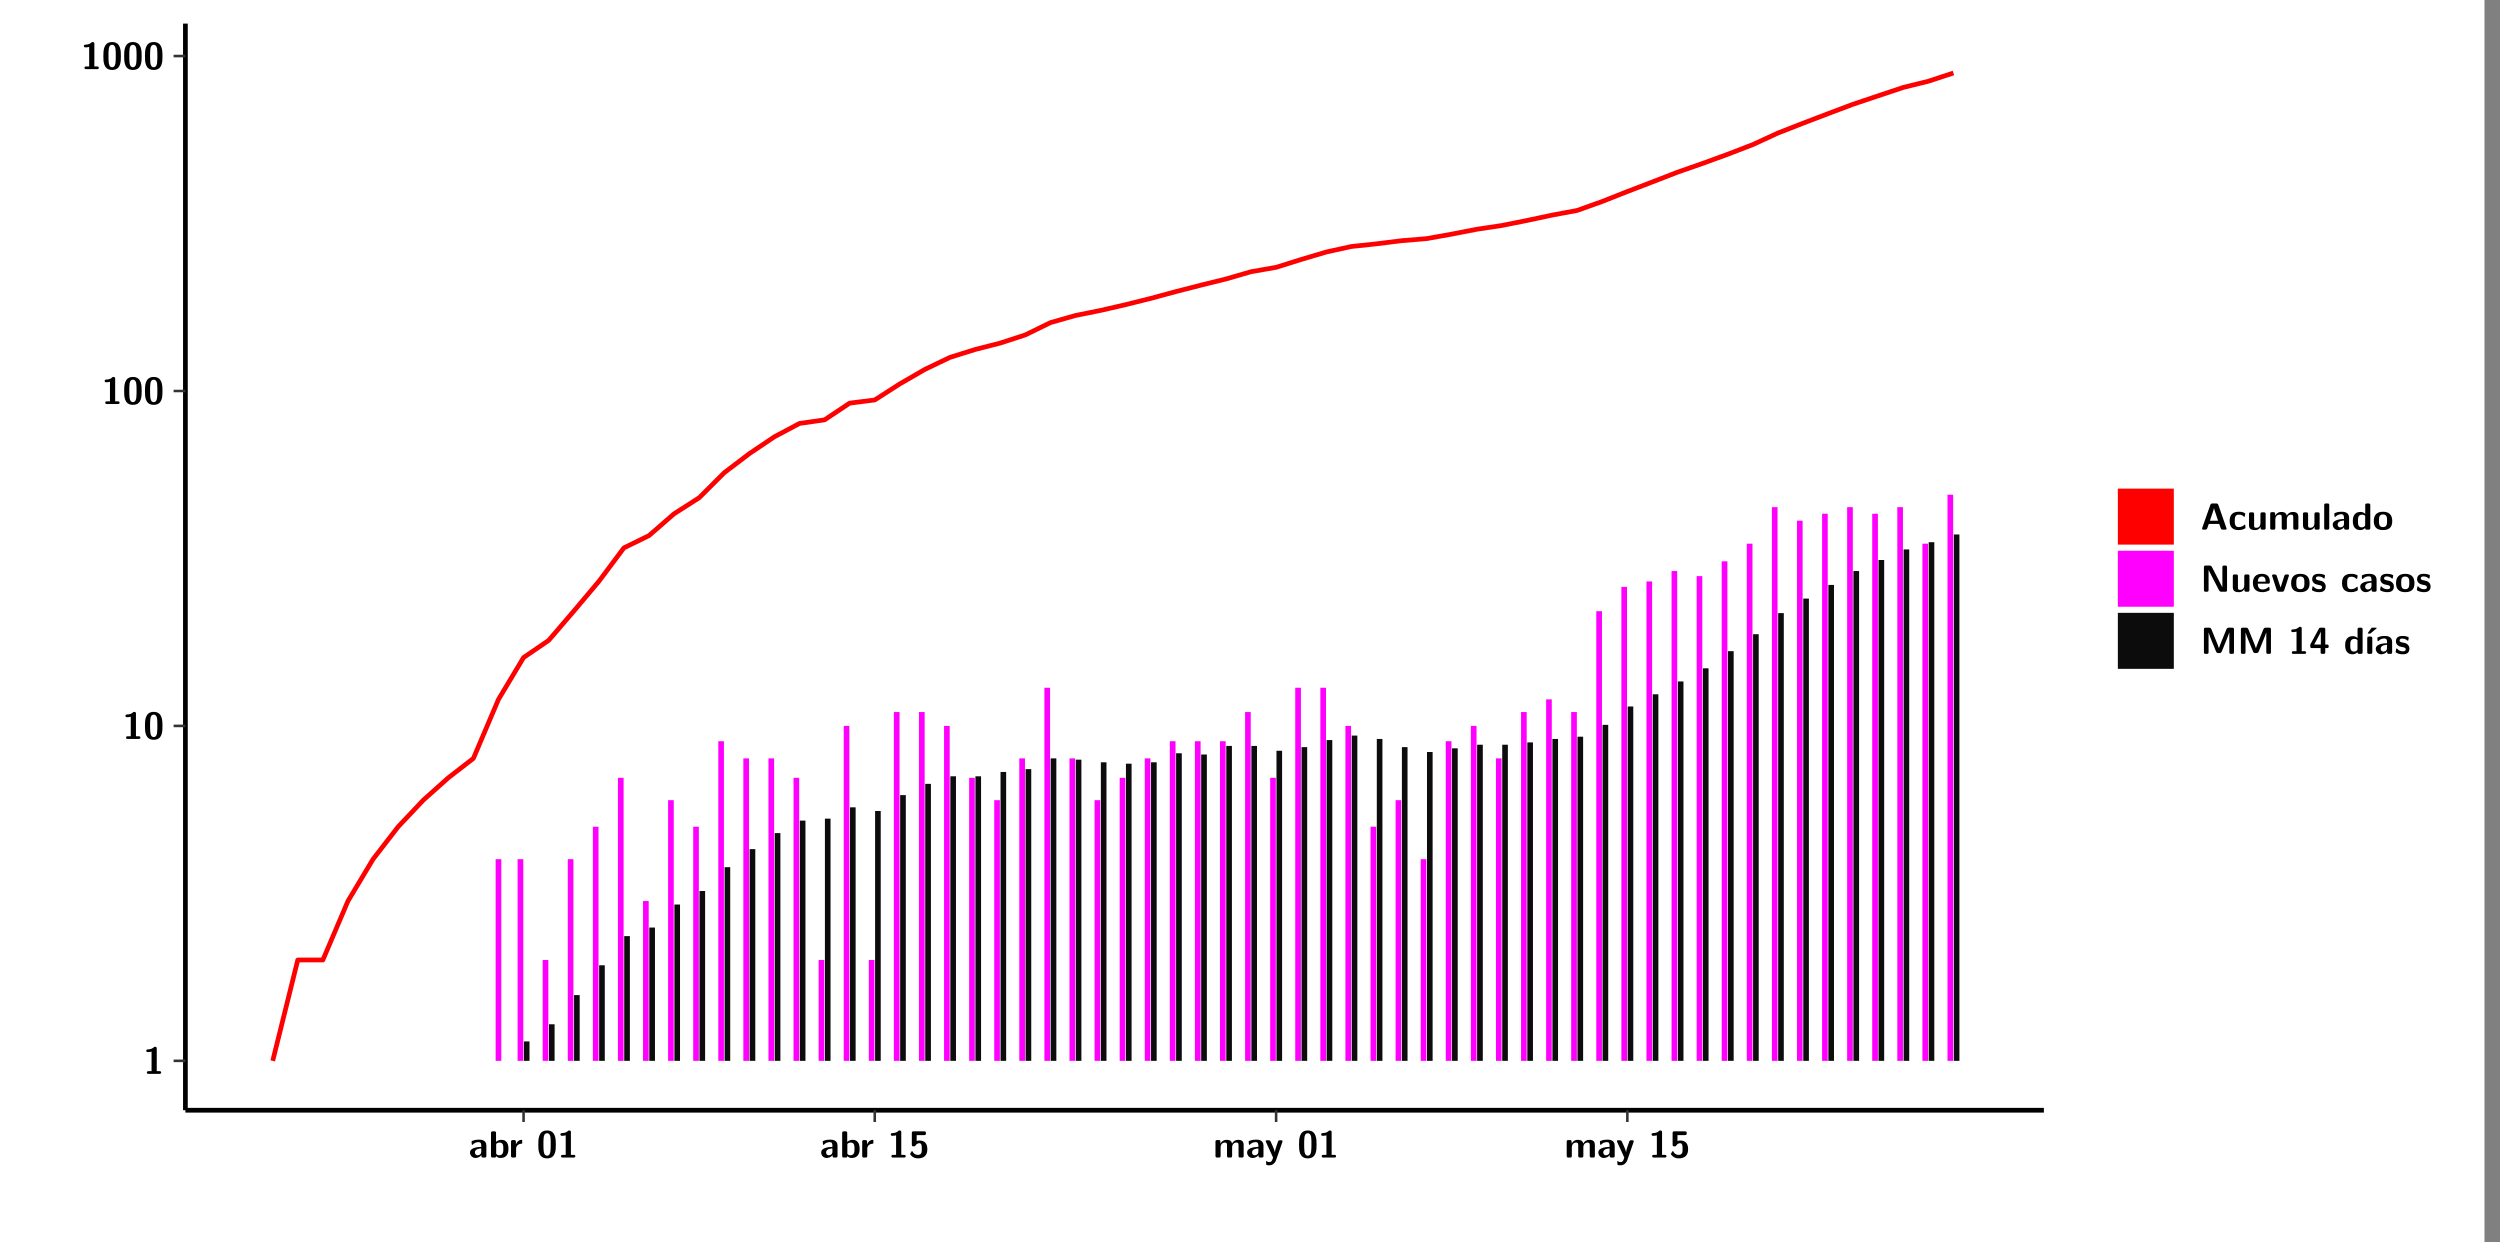 <?xml version="1.0" encoding="UTF-8"?>
<svg xmlns="http://www.w3.org/2000/svg" xmlns:xlink="http://www.w3.org/1999/xlink" width="579.653pt" height="288pt" viewBox="0 0 579.653 288" version="1.1">
<rect x="0" y="0" width="579.653" height="288" fill="#808080" stroke="none"/>
<defs>
<g>
<symbol overflow="visible" id="glyph0-0">
<path style="stroke:none;" d=""/>
</symbol>
<symbol overflow="visible" id="glyph0-1">
<path style="stroke:none;" d="M 3.109 -5.859 C 3.109 -6.016 3.109 -6.281 2.719 -6.281 C 2.547 -6.281 2.516 -6.266 2.406 -6.156 C 2.25 -6.016 1.922 -5.688 1.047 -5.672 C 0.891 -5.672 0.672 -5.609 0.672 -5.359 C 0.672 -5.047 0.969 -5.047 1.094 -5.047 C 1.344 -5.047 1.656 -5.078 1.906 -5.156 L 1.906 -0.625 L 1.234 -0.625 C 1.109 -0.625 0.812 -0.625 0.812 -0.312 C 0.812 0 1.109 0 1.234 0 L 3.719 0 C 3.828 0 4.141 0 4.141 -0.312 C 4.141 -0.625 3.828 -0.625 3.719 -0.625 L 3.109 -0.625 Z M 3.109 -5.859 "/>
</symbol>
<symbol overflow="visible" id="glyph0-2">
<path style="stroke:none;" d="M 4.438 -3 C 4.438 -4.203 4.438 -6.281 2.406 -6.281 C 0.375 -6.281 0.375 -4.219 0.375 -3 C 0.375 -1.812 0.375 0.188 2.406 0.188 C 4.438 0.188 4.438 -1.781 4.438 -3 Z M 2.406 -0.438 C 1.75 -0.438 1.656 -1.25 1.625 -1.484 C 1.562 -1.953 1.562 -2.766 1.562 -3.125 C 1.562 -3.641 1.562 -4.203 1.625 -4.641 C 1.641 -4.875 1.734 -5.641 2.406 -5.641 C 3.047 -5.641 3.156 -4.906 3.188 -4.734 C 3.25 -4.281 3.25 -3.594 3.25 -3.125 C 3.25 -2.625 3.25 -1.953 3.188 -1.469 C 3.156 -1.234 3.062 -0.438 2.406 -0.438 Z M 2.406 -0.438 "/>
</symbol>
<symbol overflow="visible" id="glyph0-3">
<path style="stroke:none;" d="M 4.062 -2.766 C 4.062 -4.156 2.734 -4.156 2.297 -4.156 C 1.891 -4.156 1.453 -4.125 0.859 -3.891 C 0.672 -3.797 0.625 -3.781 0.625 -3.688 C 0.625 -3.625 0.688 -3.109 0.688 -3.047 C 0.703 -2.984 0.75 -2.938 0.812 -2.938 C 0.844 -2.938 0.875 -2.969 0.906 -3 C 1.281 -3.391 1.719 -3.578 2.266 -3.578 C 2.734 -3.578 2.875 -3.297 2.875 -2.781 L 2.875 -2.469 C 2.562 -2.469 0.266 -2.453 0.266 -1.172 C 0.266 -0.547 0.766 0.094 1.531 0.094 C 1.828 0.094 2.484 0.016 2.906 -0.594 L 2.906 -0.422 C 2.906 -0.141 2.969 0 3.328 0 L 3.641 0 C 3.984 0 4.062 -0.109 4.062 -0.422 Z M 2.875 -1.344 C 2.875 -0.531 2.047 -0.531 2.016 -0.531 C 1.641 -0.531 1.406 -0.844 1.406 -1.188 C 1.406 -2.047 2.625 -2.109 2.875 -2.109 Z M 2.875 -1.344 "/>
</symbol>
<symbol overflow="visible" id="glyph0-4">
<path style="stroke:none;" d="M 1.703 -5.656 C 1.703 -5.938 1.641 -6.078 1.281 -6.078 L 0.953 -6.078 C 0.641 -6.078 0.531 -5.984 0.531 -5.656 L 0.531 -0.422 C 0.531 -0.109 0.625 0 0.953 0 L 1.312 0 C 1.453 0 1.719 0 1.734 -0.344 C 2.125 0.094 2.578 0.094 2.719 0.094 C 4.578 0.094 4.578 -1.594 4.578 -2.031 C 4.578 -2.453 4.578 -4.109 2.938 -4.109 C 2.219 -4.109 1.781 -3.703 1.703 -3.625 Z M 1.734 -3.172 C 1.844 -3.281 2.109 -3.484 2.5 -3.484 C 3.391 -3.484 3.391 -2.672 3.391 -2.016 C 3.391 -1.375 3.391 -0.531 2.406 -0.531 C 2.047 -0.531 1.828 -0.75 1.734 -0.875 Z M 1.734 -3.172 "/>
</symbol>
<symbol overflow="visible" id="glyph0-5">
<path style="stroke:none;" d="M 1.703 -2.016 C 1.703 -2.844 2.391 -3.188 2.938 -3.219 C 3.109 -3.234 3.125 -3.234 3.125 -3.469 L 3.125 -3.875 C 3.125 -4.047 3.125 -4.109 2.969 -4.109 C 2.719 -4.109 2.078 -4.031 1.672 -3.078 L 1.656 -3.078 L 1.656 -3.641 C 1.656 -3.922 1.594 -4.062 1.234 -4.062 L 0.953 -4.062 C 0.641 -4.062 0.531 -3.969 0.531 -3.641 L 0.531 -0.422 C 0.531 -0.109 0.625 0 0.953 0 L 1.281 0 C 1.609 0 1.703 -0.109 1.703 -0.422 Z M 1.703 -2.016 "/>
</symbol>
<symbol overflow="visible" id="glyph0-6">
<path style="stroke:none;" d="M 1.859 -5.203 L 3.578 -5.203 C 4 -5.203 4 -5.406 4 -5.641 C 4 -5.875 4 -6.078 3.578 -6.078 L 1.141 -6.078 C 0.875 -6.078 0.734 -6.031 0.734 -5.688 L 0.734 -3 C 0.734 -2.609 0.922 -2.594 1.172 -2.594 C 1.391 -2.594 1.469 -2.594 1.594 -2.812 C 1.812 -3.141 2.109 -3.328 2.469 -3.328 C 3.047 -3.328 3.047 -2.656 3.047 -1.969 C 3.047 -1.297 3.047 -0.625 2.125 -0.625 C 1.844 -0.625 1.25 -0.703 0.906 -1.406 C 0.875 -1.453 0.844 -1.5 0.781 -1.5 C 0.719 -1.5 0.703 -1.469 0.656 -1.391 C 0.531 -1.188 0.328 -0.891 0.328 -0.828 C 0.328 -0.75 0.891 0.188 2.141 0.188 C 3.562 0.188 4.328 -0.516 4.328 -1.938 C 4.328 -3.094 3.844 -3.953 2.5 -3.953 C 2.281 -3.953 2.078 -3.922 1.859 -3.844 Z M 1.859 -5.203 "/>
</symbol>
<symbol overflow="visible" id="glyph0-7">
<path style="stroke:none;" d="M 7.062 -2.844 C 7.062 -3.75 6.672 -4.109 5.781 -4.109 C 5.156 -4.109 4.688 -3.828 4.359 -3.25 C 4.219 -4.078 3.484 -4.109 3.109 -4.109 C 2.938 -4.109 2.578 -4.109 2.188 -3.828 C 1.906 -3.625 1.734 -3.344 1.672 -3.203 L 1.672 -3.641 C 1.672 -3.922 1.609 -4.062 1.25 -4.062 L 0.953 -4.062 C 0.625 -4.062 0.531 -3.969 0.531 -3.641 L 0.531 -0.422 C 0.531 -0.109 0.625 0 0.953 0 L 1.297 0 C 1.625 0 1.719 -0.109 1.719 -0.422 L 1.719 -2.359 C 1.719 -3.141 2.25 -3.484 2.688 -3.484 C 3.109 -3.484 3.203 -3.297 3.203 -2.828 L 3.203 -0.422 C 3.203 -0.109 3.297 0 3.625 0 L 3.969 0 C 4.297 0 4.391 -0.109 4.391 -0.422 L 4.391 -2.359 C 4.391 -3.141 4.922 -3.484 5.359 -3.484 C 5.781 -3.484 5.875 -3.297 5.875 -2.828 L 5.875 -0.422 C 5.875 -0.109 5.969 0 6.297 0 L 6.641 0 C 6.984 0 7.062 -0.109 7.062 -0.422 Z M 7.062 -2.844 "/>
</symbol>
<symbol overflow="visible" id="glyph0-8">
<path style="stroke:none;" d="M 4.109 -3.609 C 4.141 -3.719 4.141 -3.734 4.141 -3.781 C 4.141 -4.016 3.906 -4.016 3.797 -4.016 L 3.609 -4.016 C 3.469 -4.016 3.266 -4.016 3.141 -3.812 C 3.109 -3.766 2.406 -1.828 2.359 -1.25 L 2.344 -1.25 C 2.312 -1.672 1.953 -2.484 1.562 -3.328 C 1.328 -3.891 1.266 -4.016 0.828 -4.016 L 0.594 -4.016 C 0.469 -4.016 0.25 -4.016 0.25 -3.781 C 0.25 -3.75 0.281 -3.688 0.297 -3.641 L 1.953 0 C 1.891 0.188 1.859 0.281 1.828 0.375 C 1.734 0.656 1.578 1.047 1.109 1.047 C 0.812 1.047 0.609 0.922 0.516 0.875 C 0.469 0.844 0.453 0.828 0.422 0.828 C 0.391 0.828 0.312 0.859 0.312 0.969 C 0.312 1.031 0.375 1.641 0.391 1.672 C 0.469 1.781 0.953 1.797 1.094 1.797 C 2.172 1.797 2.609 0.766 2.672 0.547 Z M 4.109 -3.609 "/>
</symbol>
<symbol overflow="visible" id="glyph0-9">
<path style="stroke:none;" d="M 4.156 -5.703 C 4.031 -6.078 3.766 -6.078 3.594 -6.078 L 2.828 -6.078 C 2.641 -6.078 2.391 -6.078 2.266 -5.703 L 0.406 -0.406 C 0.375 -0.297 0.375 -0.281 0.375 -0.234 C 0.375 0 0.594 0 0.703 0 L 1.031 0 C 1.188 0 1.453 0 1.578 -0.344 L 1.922 -1.328 L 4.344 -1.328 L 4.641 -0.484 C 4.75 -0.172 4.812 0 5.234 0 L 5.703 0 C 5.828 0 6.047 0 6.047 -0.234 C 6.047 -0.281 6.047 -0.297 6 -0.406 Z M 2.812 -3.938 C 2.938 -4.328 3.062 -4.656 3.125 -4.969 L 3.141 -4.969 C 3.188 -4.766 3.188 -4.75 3.25 -4.547 L 4.078 -2.078 L 2.188 -2.078 Z M 2.812 -3.938 "/>
</symbol>
<symbol overflow="visible" id="glyph0-10">
<path style="stroke:none;" d="M 4 -0.438 C 4 -0.531 3.969 -0.938 3.953 -1.047 C 3.953 -1.078 3.938 -1.172 3.844 -1.172 C 3.812 -1.172 3.797 -1.172 3.703 -1.078 C 3.562 -0.953 3.141 -0.594 2.422 -0.594 C 1.516 -0.594 1.516 -1.469 1.516 -2.031 C 1.516 -2.75 1.562 -3.484 2.453 -3.484 C 3.031 -3.484 3.266 -3.344 3.578 -3.078 C 3.688 -2.984 3.703 -2.984 3.734 -2.984 C 3.828 -2.984 3.844 -3.062 3.844 -3.094 C 3.859 -3.172 3.953 -3.656 3.953 -3.703 C 3.953 -3.781 3.891 -3.812 3.75 -3.891 C 3.328 -4.078 3.062 -4.156 2.453 -4.156 C 1.141 -4.156 0.328 -3.547 0.328 -2.016 C 0.328 -0.562 1.078 0.094 2.406 0.094 C 2.641 0.094 3.172 0.094 3.75 -0.203 C 4 -0.344 4 -0.344 4 -0.438 Z M 4 -0.438 "/>
</symbol>
<symbol overflow="visible" id="glyph0-11">
<path style="stroke:none;" d="M 4.391 -3.594 C 4.391 -3.875 4.328 -4.016 3.969 -4.016 L 3.609 -4.016 C 3.281 -4.016 3.188 -3.906 3.188 -3.594 L 3.188 -1.516 C 3.188 -0.938 2.891 -0.438 2.266 -0.438 C 1.766 -0.438 1.719 -0.562 1.719 -1.031 L 1.719 -3.594 C 1.719 -3.875 1.656 -4.016 1.297 -4.016 L 0.953 -4.016 C 0.625 -4.016 0.531 -3.922 0.531 -3.594 L 0.531 -1.109 C 0.531 -0.172 1.031 0.094 1.953 0.094 C 2.188 0.094 2.812 0.094 3.219 -0.656 L 3.219 -0.422 C 3.219 -0.141 3.281 0 3.641 0 L 3.969 0 C 4.297 0 4.391 -0.109 4.391 -0.422 Z M 4.391 -3.594 "/>
</symbol>
<symbol overflow="visible" id="glyph0-12">
<path style="stroke:none;" d="M 1.703 -5.656 C 1.703 -5.938 1.641 -6.078 1.281 -6.078 L 0.953 -6.078 C 0.641 -6.078 0.531 -5.984 0.531 -5.656 L 0.531 -0.422 C 0.531 -0.109 0.625 0 0.953 0 L 1.281 0 C 1.609 0 1.703 -0.109 1.703 -0.422 Z M 1.703 -5.656 "/>
</symbol>
<symbol overflow="visible" id="glyph0-13">
<path style="stroke:none;" d="M 4.375 -5.656 C 4.375 -5.938 4.312 -6.078 3.953 -6.078 L 3.625 -6.078 C 3.297 -6.078 3.203 -5.969 3.203 -5.656 L 3.203 -3.672 C 2.812 -4.047 2.375 -4.109 2.109 -4.109 C 0.328 -4.109 0.328 -2.422 0.328 -2 C 0.328 -1.594 0.328 0.094 2.062 0.094 C 2.422 0.094 2.812 -0.016 3.188 -0.406 C 3.188 -0.094 3.297 0 3.609 0 L 3.953 0 C 4.281 0 4.375 -0.109 4.375 -0.422 Z M 3.188 -1.094 C 3.188 -0.953 3.188 -0.875 2.922 -0.688 C 2.703 -0.547 2.5 -0.531 2.406 -0.531 C 1.516 -0.531 1.516 -1.344 1.516 -2 C 1.516 -2.656 1.516 -3.484 2.5 -3.484 C 2.75 -3.484 2.984 -3.391 3.188 -3.203 Z M 3.188 -1.094 "/>
</symbol>
<symbol overflow="visible" id="glyph0-14">
<path style="stroke:none;" d="M 4.547 -1.969 C 4.547 -3.406 3.844 -4.156 2.406 -4.156 C 0.953 -4.156 0.266 -3.391 0.266 -1.969 C 0.266 -0.547 1.031 0.094 2.406 0.094 C 3.781 0.094 4.547 -0.531 4.547 -1.969 Z M 2.406 -0.594 C 1.469 -0.594 1.469 -1.375 1.469 -2.078 C 1.469 -2.75 1.469 -3.531 2.406 -3.531 C 3.344 -3.531 3.344 -2.766 3.344 -2.078 C 3.344 -1.391 3.344 -0.594 2.406 -0.594 Z M 2.406 -0.594 "/>
</symbol>
<symbol overflow="visible" id="glyph0-15">
<path style="stroke:none;" d="M 2.656 -5.734 C 2.469 -6.078 2.203 -6.078 2.031 -6.078 L 1.219 -6.078 C 0.906 -6.078 0.797 -5.984 0.797 -5.656 L 0.797 -0.422 C 0.797 -0.109 0.891 0 1.219 0 L 1.453 0 C 1.781 0 1.875 -0.109 1.875 -0.422 L 1.875 -5.016 L 1.891 -5.016 L 4.297 -0.344 C 4.484 0 4.75 0 4.922 0 L 5.734 0 C 6.062 0 6.156 -0.109 6.156 -0.422 L 6.156 -5.656 C 6.156 -5.938 6.094 -6.078 5.734 -6.078 L 5.5 -6.078 C 5.156 -6.078 5.078 -5.969 5.078 -5.656 L 5.078 -1.062 L 5.062 -1.062 Z M 2.656 -5.734 "/>
</symbol>
<symbol overflow="visible" id="glyph0-16">
<path style="stroke:none;" d="M 3.781 -1.875 C 3.984 -1.875 4.203 -1.891 4.203 -2.281 C 4.203 -3.406 3.672 -4.156 2.359 -4.156 C 0.969 -4.156 0.266 -3.375 0.266 -2.047 C 0.266 -0.609 1.109 0.094 2.484 0.094 C 2.812 0.094 3.312 0.047 3.891 -0.234 C 4.078 -0.328 4.141 -0.359 4.141 -0.469 C 4.141 -0.531 4.125 -0.781 4.109 -0.844 C 4.078 -1.125 4.062 -1.125 3.984 -1.125 C 3.953 -1.125 3.938 -1.125 3.844 -1.047 C 3.328 -0.594 2.797 -0.531 2.516 -0.531 C 1.531 -0.531 1.422 -1.312 1.391 -1.875 Z M 1.406 -2.344 C 1.422 -2.875 1.609 -3.531 2.359 -3.531 C 3.062 -3.531 3.203 -3.031 3.219 -2.344 Z M 1.406 -2.344 "/>
</symbol>
<symbol overflow="visible" id="glyph0-17">
<path style="stroke:none;" d="M 4.109 -3.609 C 4.141 -3.719 4.141 -3.75 4.141 -3.766 C 4.141 -4.016 3.922 -4.016 3.797 -4.016 L 3.609 -4.016 C 3.25 -4.016 3.141 -3.891 3.062 -3.641 L 2.203 -0.984 L 1.328 -3.641 C 1.266 -3.828 1.203 -4.016 0.781 -4.016 L 0.578 -4.016 C 0.453 -4.016 0.234 -4.016 0.234 -3.766 C 0.234 -3.75 0.234 -3.719 0.266 -3.609 L 1.312 -0.375 C 1.438 0 1.703 0 1.859 0 L 2.5 0 C 2.672 0 2.938 0 3.062 -0.375 Z M 4.109 -3.609 "/>
</symbol>
<symbol overflow="visible" id="glyph0-18">
<path style="stroke:none;" d="M 3.469 -1.234 C 3.469 -1.734 3.203 -2.031 3.047 -2.172 C 2.703 -2.484 2.391 -2.547 2.031 -2.609 C 1.547 -2.703 1.188 -2.766 1.188 -3.109 C 1.188 -3.469 1.484 -3.547 1.828 -3.547 C 2.406 -3.547 2.719 -3.328 2.953 -3.125 C 3.047 -3.047 3.062 -3.047 3.094 -3.047 C 3.188 -3.047 3.203 -3.125 3.203 -3.156 C 3.219 -3.219 3.312 -3.719 3.312 -3.766 C 3.312 -3.906 2.844 -4.031 2.75 -4.062 C 2.406 -4.156 2.125 -4.156 1.891 -4.156 C 1.5 -4.156 0.328 -4.156 0.328 -2.906 C 0.328 -2.484 0.516 -2.219 0.75 -2 C 1.062 -1.734 1.406 -1.672 1.906 -1.562 C 2.156 -1.531 2.609 -1.453 2.609 -1.062 C 2.609 -0.656 2.266 -0.594 1.922 -0.594 C 1.531 -0.594 1.047 -0.703 0.625 -1.188 C 0.594 -1.234 0.562 -1.266 0.516 -1.266 C 0.422 -1.266 0.406 -1.188 0.391 -1.125 C 0.375 -1.016 0.266 -0.516 0.266 -0.422 C 0.266 -0.266 0.922 -0.062 0.922 -0.047 C 1.406 0.094 1.766 0.094 1.922 0.094 C 2.359 0.094 3.469 0.062 3.469 -1.234 Z M 3.469 -1.234 "/>
</symbol>
<symbol overflow="visible" id="glyph0-19">
<path style="stroke:none;" d="M 4.859 -2.859 C 4.688 -2.422 4.359 -1.609 4.281 -1.312 C 4.203 -1.625 3.844 -2.484 3.656 -2.953 L 2.531 -5.719 C 2.391 -6.078 2.109 -6.078 1.953 -6.078 L 1.219 -6.078 C 0.906 -6.078 0.797 -5.984 0.797 -5.656 L 0.797 -0.422 C 0.797 -0.109 0.891 0 1.219 0 L 1.453 0 C 1.781 0 1.875 -0.109 1.875 -0.422 L 1.875 -4.953 L 1.891 -4.953 C 1.984 -4.562 2.375 -3.578 2.578 -3.062 L 3.609 -0.562 C 3.766 -0.188 3.969 -0.188 4.266 -0.188 C 4.562 -0.188 4.781 -0.188 4.938 -0.562 L 6.062 -3.328 C 6.141 -3.531 6.625 -4.719 6.672 -4.953 L 6.688 -4.953 L 6.688 -0.422 C 6.688 -0.141 6.75 0 7.109 0 L 7.344 0 C 7.672 0 7.766 -0.109 7.766 -0.422 L 7.766 -5.656 C 7.766 -5.938 7.703 -6.078 7.344 -6.078 L 6.609 -6.078 C 6.391 -6.078 6.172 -6.062 6.016 -5.703 Z M 4.859 -2.859 "/>
</symbol>
<symbol overflow="visible" id="glyph0-20">
<path style="stroke:none;" d="M 0.344 -2.297 C 0.266 -2.172 0.266 -2.141 0.266 -1.984 L 0.266 -1.766 C 0.266 -1.484 0.328 -1.344 0.688 -1.344 L 2.672 -1.344 L 2.672 -0.422 C 2.672 -0.141 2.719 0 3.078 0 L 3.328 0 C 3.656 0 3.75 -0.109 3.75 -0.422 L 3.75 -1.344 L 4.125 -1.344 C 4.391 -1.344 4.547 -1.406 4.547 -1.75 C 4.547 -2.078 4.422 -2.172 4.125 -2.172 L 3.75 -2.172 L 3.75 -5.656 C 3.75 -5.984 3.656 -6.078 3.328 -6.078 L 2.688 -6.078 C 2.531 -6.078 2.391 -6.078 2.281 -5.875 Z M 1.188 -2.172 C 2.578 -4.75 2.672 -5.016 2.703 -5.156 L 2.719 -5.156 L 2.719 -2.172 Z M 1.188 -2.172 "/>
</symbol>
<symbol overflow="visible" id="glyph0-21">
<path style="stroke:none;" d="M 3.906 -5.844 C 3.953 -5.875 4 -5.922 4 -5.969 C 4 -6.078 3.906 -6.078 3.766 -6.078 L 3.047 -6.078 C 2.875 -6.078 2.859 -6.078 2.781 -5.984 L 2.031 -4.953 C 1.953 -4.859 1.953 -4.844 1.953 -4.828 C 1.953 -4.703 2.047 -4.703 2.188 -4.703 L 2.516 -4.703 Z M 3.906 -5.844 "/>
</symbol>
<symbol overflow="visible" id="glyph0-22">
<path style="stroke:none;" d="M 1.703 -3.594 C 1.703 -3.875 1.641 -4.016 1.281 -4.016 L 0.953 -4.016 C 0.641 -4.016 0.531 -3.922 0.531 -3.594 L 0.531 -0.422 C 0.531 -0.109 0.625 0 0.953 0 L 1.281 0 C 1.609 0 1.703 -0.109 1.703 -0.422 Z M 1.703 -3.594 "/>
</symbol>
</g>
<clipPath id="clip1">
  <path d="M 0 0 L 576.008 0 L 576.008 288 L 0 288 Z M 0 0 "/>
</clipPath>
<clipPath id="clip2">
  <path d="M 42.988 5.477 L 473.898 5.477 L 473.898 257.414 L 42.988 257.414 Z M 42.988 5.477 "/>
</clipPath>
</defs>
<g id="surface1">
<g clip-path="url(#clip1)" clip-rule="nonzero">
<path style="fill-rule:nonzero;fill:rgb(100%,100%,100%);fill-opacity:1;stroke-width:0.598;stroke-linecap:round;stroke-linejoin:round;stroke:rgb(100%,100%,100%);stroke-opacity:1;stroke-miterlimit:10;" d="M 0 0 L 0 288.004 L 576.008 288.004 L 576.008 0 Z M 0 0 " transform="matrix(1,0,0,-1,0,288)"/>
</g>
<g clip-path="url(#clip2)" clip-rule="nonzero">
<path style=" stroke:none;fill-rule:nonzero;fill:rgb(100%,100%,100%);fill-opacity:1;" d="M 42.988 257.414 L 42.988 5.477 L 473.898 5.477 L 473.898 257.414 Z M 42.988 257.414 "/>
</g>
<path style=" stroke:none;fill-rule:nonzero;fill:rgb(100%,0%,100%);fill-opacity:1;" d="M 114.922 245.969 L 114.922 199.211 L 116.234 199.211 L 116.234 245.969 Z M 114.922 245.969 "/>
<path style=" stroke:none;fill-rule:nonzero;fill:rgb(100%,0%,100%);fill-opacity:1;" d="M 120.012 245.969 L 120.012 199.211 L 121.328 199.211 L 121.328 245.969 Z M 120.012 245.969 "/>
<path style=" stroke:none;fill-rule:nonzero;fill:rgb(4.999%,4.999%,4.999%);fill-opacity:1;" d="M 121.465 245.969 L 121.465 241.465 L 122.77 241.465 L 122.77 245.969 Z M 121.465 245.969 "/>
<path style=" stroke:none;fill-rule:nonzero;fill:rgb(100%,0%,100%);fill-opacity:1;" d="M 125.828 245.969 L 125.828 222.586 L 127.137 222.586 L 127.137 245.969 Z M 125.828 245.969 "/>
<path style=" stroke:none;fill-rule:nonzero;fill:rgb(4.999%,4.999%,4.999%);fill-opacity:1;" d="M 127.285 245.969 L 127.285 237.488 L 128.59 237.488 L 128.59 245.969 Z M 127.285 245.969 "/>
<path style=" stroke:none;fill-rule:nonzero;fill:rgb(100%,0%,100%);fill-opacity:1;" d="M 131.648 245.969 L 131.648 199.211 L 132.953 199.211 L 132.953 245.969 Z M 131.648 245.969 "/>
<path style=" stroke:none;fill-rule:nonzero;fill:rgb(4.999%,4.999%,4.999%);fill-opacity:1;" d="M 133.102 245.969 L 133.102 230.723 L 134.406 230.723 L 134.406 245.969 Z M 133.102 245.969 "/>
<path style=" stroke:none;fill-rule:nonzero;fill:rgb(100%,0%,100%);fill-opacity:1;" d="M 137.465 245.969 L 137.465 191.691 L 138.77 191.691 L 138.77 245.969 Z M 137.465 245.969 "/>
<path style=" stroke:none;fill-rule:nonzero;fill:rgb(4.999%,4.999%,4.999%);fill-opacity:1;" d="M 138.922 245.969 L 138.922 223.809 L 140.227 223.809 L 140.227 245.969 Z M 138.922 245.969 "/>
<path style=" stroke:none;fill-rule:nonzero;fill:rgb(100%,0%,100%);fill-opacity:1;" d="M 143.273 245.969 L 143.273 180.344 L 144.59 180.344 L 144.59 245.969 Z M 143.273 245.969 "/>
<path style=" stroke:none;fill-rule:nonzero;fill:rgb(4.999%,4.999%,4.999%);fill-opacity:1;" d="M 144.73 245.969 L 144.73 217.047 L 146.043 217.047 L 146.043 245.969 Z M 144.73 245.969 "/>
<path style=" stroke:none;fill-rule:nonzero;fill:rgb(100%,0%,100%);fill-opacity:1;" d="M 149.094 245.969 L 149.094 208.914 L 150.406 208.914 L 150.406 245.969 Z M 149.094 245.969 "/>
<path style=" stroke:none;fill-rule:nonzero;fill:rgb(4.999%,4.999%,4.999%);fill-opacity:1;" d="M 150.547 245.969 L 150.547 215.062 L 151.863 215.062 L 151.863 245.969 Z M 150.547 245.969 "/>
<path style=" stroke:none;fill-rule:nonzero;fill:rgb(100%,0%,100%);fill-opacity:1;" d="M 154.91 245.969 L 154.91 185.531 L 156.215 185.531 L 156.215 245.969 Z M 154.91 245.969 "/>
<path style=" stroke:none;fill-rule:nonzero;fill:rgb(4.999%,4.999%,4.999%);fill-opacity:1;" d="M 156.367 245.969 L 156.367 209.723 L 157.672 209.723 L 157.672 245.969 Z M 156.367 245.969 "/>
<path style=" stroke:none;fill-rule:nonzero;fill:rgb(100%,0%,100%);fill-opacity:1;" d="M 160.73 245.969 L 160.73 191.691 L 162.035 191.691 L 162.035 245.969 Z M 160.73 245.969 "/>
<path style=" stroke:none;fill-rule:nonzero;fill:rgb(4.999%,4.999%,4.999%);fill-opacity:1;" d="M 162.184 245.969 L 162.184 206.586 L 163.488 206.586 L 163.488 245.969 Z M 162.184 245.969 "/>
<path style=" stroke:none;fill-rule:nonzero;fill:rgb(100%,0%,100%);fill-opacity:1;" d="M 166.547 245.969 L 166.547 171.863 L 167.852 171.863 L 167.852 245.969 Z M 166.547 245.969 "/>
<path style=" stroke:none;fill-rule:nonzero;fill:rgb(4.999%,4.999%,4.999%);fill-opacity:1;" d="M 168.004 245.969 L 168.004 201.066 L 169.309 201.066 L 169.309 245.969 Z M 168.004 245.969 "/>
<path style=" stroke:none;fill-rule:nonzero;fill:rgb(100%,0%,100%);fill-opacity:1;" d="M 172.355 245.969 L 172.355 175.84 L 173.672 175.84 L 173.672 245.969 Z M 172.355 245.969 "/>
<path style=" stroke:none;fill-rule:nonzero;fill:rgb(4.999%,4.999%,4.999%);fill-opacity:1;" d="M 173.809 245.969 L 173.809 196.879 L 175.125 196.879 L 175.125 245.969 Z M 173.809 245.969 "/>
<path style=" stroke:none;fill-rule:nonzero;fill:rgb(100%,0%,100%);fill-opacity:1;" d="M 178.176 245.969 L 178.176 175.84 L 179.488 175.84 L 179.488 245.969 Z M 178.176 245.969 "/>
<path style=" stroke:none;fill-rule:nonzero;fill:rgb(4.999%,4.999%,4.999%);fill-opacity:1;" d="M 179.629 245.969 L 179.629 193.164 L 180.945 193.164 L 180.945 245.969 Z M 179.629 245.969 "/>
<path style=" stroke:none;fill-rule:nonzero;fill:rgb(100%,0%,100%);fill-opacity:1;" d="M 183.992 245.969 L 183.992 180.344 L 185.297 180.344 L 185.297 245.969 Z M 183.992 245.969 "/>
<path style=" stroke:none;fill-rule:nonzero;fill:rgb(4.999%,4.999%,4.999%);fill-opacity:1;" d="M 185.445 245.969 L 185.445 190.266 L 186.754 190.266 L 186.754 245.969 Z M 185.445 245.969 "/>
<path style=" stroke:none;fill-rule:nonzero;fill:rgb(100%,0%,100%);fill-opacity:1;" d="M 189.812 245.969 L 189.812 222.586 L 191.117 222.586 L 191.117 245.969 Z M 189.812 245.969 "/>
<path style=" stroke:none;fill-rule:nonzero;fill:rgb(4.999%,4.999%,4.999%);fill-opacity:1;" d="M 191.266 245.969 L 191.266 189.809 L 192.57 189.809 L 192.57 245.969 Z M 191.266 245.969 "/>
<path style=" stroke:none;fill-rule:nonzero;fill:rgb(100%,0%,100%);fill-opacity:1;" d="M 195.629 245.969 L 195.629 168.309 L 196.934 168.309 L 196.934 245.969 Z M 195.629 245.969 "/>
<path style=" stroke:none;fill-rule:nonzero;fill:rgb(4.999%,4.999%,4.999%);fill-opacity:1;" d="M 197.082 245.969 L 197.082 187.188 L 198.387 187.188 L 198.387 245.969 Z M 197.082 245.969 "/>
<path style=" stroke:none;fill-rule:nonzero;fill:rgb(100%,0%,100%);fill-opacity:1;" d="M 201.445 245.969 L 201.445 222.586 L 202.754 222.586 L 202.754 245.969 Z M 201.445 245.969 "/>
<path style=" stroke:none;fill-rule:nonzero;fill:rgb(4.999%,4.999%,4.999%);fill-opacity:1;" d="M 202.902 245.969 L 202.902 188.035 L 204.207 188.035 L 204.207 245.969 Z M 202.902 245.969 "/>
<path style=" stroke:none;fill-rule:nonzero;fill:rgb(100%,0%,100%);fill-opacity:1;" d="M 207.254 245.969 L 207.254 165.098 L 208.57 165.098 L 208.57 245.969 Z M 207.254 245.969 "/>
<path style=" stroke:none;fill-rule:nonzero;fill:rgb(4.999%,4.999%,4.999%);fill-opacity:1;" d="M 208.711 245.969 L 208.711 184.355 L 210.023 184.355 L 210.023 245.969 Z M 208.711 245.969 "/>
<path style=" stroke:none;fill-rule:nonzero;fill:rgb(100%,0%,100%);fill-opacity:1;" d="M 213.074 245.969 L 213.074 165.098 L 214.391 165.098 L 214.391 245.969 Z M 213.074 245.969 "/>
<path style=" stroke:none;fill-rule:nonzero;fill:rgb(4.999%,4.999%,4.999%);fill-opacity:1;" d="M 214.527 245.969 L 214.527 181.746 L 215.844 181.746 L 215.844 245.969 Z M 214.527 245.969 "/>
<path style=" stroke:none;fill-rule:nonzero;fill:rgb(100%,0%,100%);fill-opacity:1;" d="M 218.891 245.969 L 218.891 168.309 L 220.195 168.309 L 220.195 245.969 Z M 218.891 245.969 "/>
<path style=" stroke:none;fill-rule:nonzero;fill:rgb(4.999%,4.999%,4.999%);fill-opacity:1;" d="M 220.348 245.969 L 220.348 179.992 L 221.652 179.992 L 221.652 245.969 Z M 220.348 245.969 "/>
<path style=" stroke:none;fill-rule:nonzero;fill:rgb(100%,0%,100%);fill-opacity:1;" d="M 224.711 245.969 L 224.711 180.344 L 226.016 180.344 L 226.016 245.969 Z M 224.711 245.969 "/>
<path style=" stroke:none;fill-rule:nonzero;fill:rgb(4.999%,4.999%,4.999%);fill-opacity:1;" d="M 226.164 245.969 L 226.164 179.992 L 227.469 179.992 L 227.469 245.969 Z M 226.164 245.969 "/>
<path style=" stroke:none;fill-rule:nonzero;fill:rgb(100%,0%,100%);fill-opacity:1;" d="M 230.527 245.969 L 230.527 185.531 L 231.832 185.531 L 231.832 245.969 Z M 230.527 245.969 "/>
<path style=" stroke:none;fill-rule:nonzero;fill:rgb(4.999%,4.999%,4.999%);fill-opacity:1;" d="M 231.984 245.969 L 231.984 178.988 L 233.289 178.988 L 233.289 245.969 Z M 231.984 245.969 "/>
<path style=" stroke:none;fill-rule:nonzero;fill:rgb(100%,0%,100%);fill-opacity:1;" d="M 236.336 245.969 L 236.336 175.84 L 237.652 175.84 L 237.652 245.969 Z M 236.336 245.969 "/>
<path style=" stroke:none;fill-rule:nonzero;fill:rgb(4.999%,4.999%,4.999%);fill-opacity:1;" d="M 237.793 245.969 L 237.793 178.328 L 239.105 178.328 L 239.105 245.969 Z M 237.793 245.969 "/>
<path style=" stroke:none;fill-rule:nonzero;fill:rgb(100%,0%,100%);fill-opacity:1;" d="M 242.156 245.969 L 242.156 159.461 L 243.469 159.461 L 243.469 245.969 Z M 242.156 245.969 "/>
<path style=" stroke:none;fill-rule:nonzero;fill:rgb(4.999%,4.999%,4.999%);fill-opacity:1;" d="M 243.609 245.969 L 243.609 175.84 L 244.926 175.84 L 244.926 245.969 Z M 243.609 245.969 "/>
<path style=" stroke:none;fill-rule:nonzero;fill:rgb(100%,0%,100%);fill-opacity:1;" d="M 247.973 245.969 L 247.973 175.84 L 249.277 175.84 L 249.277 245.969 Z M 247.973 245.969 "/>
<path style=" stroke:none;fill-rule:nonzero;fill:rgb(4.999%,4.999%,4.999%);fill-opacity:1;" d="M 249.43 245.969 L 249.43 176.137 L 250.734 176.137 L 250.734 245.969 Z M 249.43 245.969 "/>
<path style=" stroke:none;fill-rule:nonzero;fill:rgb(100%,0%,100%);fill-opacity:1;" d="M 253.793 245.969 L 253.793 185.531 L 255.098 185.531 L 255.098 245.969 Z M 253.793 245.969 "/>
<path style=" stroke:none;fill-rule:nonzero;fill:rgb(4.999%,4.999%,4.999%);fill-opacity:1;" d="M 255.246 245.969 L 255.246 176.746 L 256.551 176.746 L 256.551 245.969 Z M 255.246 245.969 "/>
<path style=" stroke:none;fill-rule:nonzero;fill:rgb(100%,0%,100%);fill-opacity:1;" d="M 259.609 245.969 L 259.609 180.344 L 260.914 180.344 L 260.914 245.969 Z M 259.609 245.969 "/>
<path style=" stroke:none;fill-rule:nonzero;fill:rgb(4.999%,4.999%,4.999%);fill-opacity:1;" d="M 261.062 245.969 L 261.062 177.066 L 262.371 177.066 L 262.371 245.969 Z M 261.062 245.969 "/>
<path style=" stroke:none;fill-rule:nonzero;fill:rgb(100%,0%,100%);fill-opacity:1;" d="M 265.43 245.969 L 265.43 175.84 L 266.734 175.84 L 266.734 245.969 Z M 265.43 245.969 "/>
<path style=" stroke:none;fill-rule:nonzero;fill:rgb(4.999%,4.999%,4.999%);fill-opacity:1;" d="M 266.883 245.969 L 266.883 176.746 L 268.188 176.746 L 268.188 245.969 Z M 266.883 245.969 "/>
<path style=" stroke:none;fill-rule:nonzero;fill:rgb(100%,0%,100%);fill-opacity:1;" d="M 271.238 245.969 L 271.238 171.863 L 272.551 171.863 L 272.551 245.969 Z M 271.238 245.969 "/>
<path style=" stroke:none;fill-rule:nonzero;fill:rgb(4.999%,4.999%,4.999%);fill-opacity:1;" d="M 272.691 245.969 L 272.691 174.652 L 274.008 174.652 L 274.008 245.969 Z M 272.691 245.969 "/>
<path style=" stroke:none;fill-rule:nonzero;fill:rgb(100%,0%,100%);fill-opacity:1;" d="M 277.055 245.969 L 277.055 171.863 L 278.371 171.863 L 278.371 245.969 Z M 277.055 245.969 "/>
<path style=" stroke:none;fill-rule:nonzero;fill:rgb(4.999%,4.999%,4.999%);fill-opacity:1;" d="M 278.508 245.969 L 278.508 174.941 L 279.824 174.941 L 279.824 245.969 Z M 278.508 245.969 "/>
<path style=" stroke:none;fill-rule:nonzero;fill:rgb(100%,0%,100%);fill-opacity:1;" d="M 282.871 245.969 L 282.871 171.863 L 284.18 171.863 L 284.18 245.969 Z M 282.871 245.969 "/>
<path style=" stroke:none;fill-rule:nonzero;fill:rgb(4.999%,4.999%,4.999%);fill-opacity:1;" d="M 284.328 245.969 L 284.328 172.949 L 285.633 172.949 L 285.633 245.969 Z M 284.328 245.969 "/>
<path style=" stroke:none;fill-rule:nonzero;fill:rgb(100%,0%,100%);fill-opacity:1;" d="M 288.691 245.969 L 288.691 165.098 L 289.996 165.098 L 289.996 245.969 Z M 288.691 245.969 "/>
<path style=" stroke:none;fill-rule:nonzero;fill:rgb(4.999%,4.999%,4.999%);fill-opacity:1;" d="M 290.145 245.969 L 290.145 172.949 L 291.449 172.949 L 291.449 245.969 Z M 290.145 245.969 "/>
<path style=" stroke:none;fill-rule:nonzero;fill:rgb(100%,0%,100%);fill-opacity:1;" d="M 294.508 245.969 L 294.508 180.344 L 295.816 180.344 L 295.816 245.969 Z M 294.508 245.969 "/>
<path style=" stroke:none;fill-rule:nonzero;fill:rgb(4.999%,4.999%,4.999%);fill-opacity:1;" d="M 295.965 245.969 L 295.965 174.074 L 297.27 174.074 L 297.27 245.969 Z M 295.965 245.969 "/>
<path style=" stroke:none;fill-rule:nonzero;fill:rgb(100%,0%,100%);fill-opacity:1;" d="M 300.316 245.969 L 300.316 159.461 L 301.633 159.461 L 301.633 245.969 Z M 300.316 245.969 "/>
<path style=" stroke:none;fill-rule:nonzero;fill:rgb(4.999%,4.999%,4.999%);fill-opacity:1;" d="M 301.773 245.969 L 301.773 173.23 L 303.086 173.23 L 303.086 245.969 Z M 301.773 245.969 "/>
<path style=" stroke:none;fill-rule:nonzero;fill:rgb(100%,0%,100%);fill-opacity:1;" d="M 306.137 245.969 L 306.137 159.461 L 307.449 159.461 L 307.449 245.969 Z M 306.137 245.969 "/>
<path style=" stroke:none;fill-rule:nonzero;fill:rgb(4.999%,4.999%,4.999%);fill-opacity:1;" d="M 307.59 245.969 L 307.59 171.594 L 308.906 171.594 L 308.906 245.969 Z M 307.59 245.969 "/>
<path style=" stroke:none;fill-rule:nonzero;fill:rgb(100%,0%,100%);fill-opacity:1;" d="M 311.953 245.969 L 311.953 168.309 L 313.258 168.309 L 313.258 245.969 Z M 311.953 245.969 "/>
<path style=" stroke:none;fill-rule:nonzero;fill:rgb(4.999%,4.999%,4.999%);fill-opacity:1;" d="M 313.41 245.969 L 313.41 170.551 L 314.715 170.551 L 314.715 245.969 Z M 313.41 245.969 "/>
<path style=" stroke:none;fill-rule:nonzero;fill:rgb(100%,0%,100%);fill-opacity:1;" d="M 317.773 245.969 L 317.773 191.691 L 319.078 191.691 L 319.078 245.969 Z M 317.773 245.969 "/>
<path style=" stroke:none;fill-rule:nonzero;fill:rgb(4.999%,4.999%,4.999%);fill-opacity:1;" d="M 319.227 245.969 L 319.227 171.336 L 320.531 171.336 L 320.531 245.969 Z M 319.227 245.969 "/>
<path style=" stroke:none;fill-rule:nonzero;fill:rgb(100%,0%,100%);fill-opacity:1;" d="M 323.59 245.969 L 323.59 185.531 L 324.895 185.531 L 324.895 245.969 Z M 323.59 245.969 "/>
<path style=" stroke:none;fill-rule:nonzero;fill:rgb(4.999%,4.999%,4.999%);fill-opacity:1;" d="M 325.047 245.969 L 325.047 173.23 L 326.352 173.23 L 326.352 245.969 Z M 325.047 245.969 "/>
<path style=" stroke:none;fill-rule:nonzero;fill:rgb(100%,0%,100%);fill-opacity:1;" d="M 329.41 245.969 L 329.41 199.211 L 330.715 199.211 L 330.715 245.969 Z M 329.41 245.969 "/>
<path style=" stroke:none;fill-rule:nonzero;fill:rgb(4.999%,4.999%,4.999%);fill-opacity:1;" d="M 330.863 245.969 L 330.863 174.363 L 332.168 174.363 L 332.168 245.969 Z M 330.863 245.969 "/>
<path style=" stroke:none;fill-rule:nonzero;fill:rgb(100%,0%,100%);fill-opacity:1;" d="M 335.219 245.969 L 335.219 171.863 L 336.531 171.863 L 336.531 245.969 Z M 335.219 245.969 "/>
<path style=" stroke:none;fill-rule:nonzero;fill:rgb(4.999%,4.999%,4.999%);fill-opacity:1;" d="M 336.672 245.969 L 336.672 173.508 L 337.988 173.508 L 337.988 245.969 Z M 336.672 245.969 "/>
<path style=" stroke:none;fill-rule:nonzero;fill:rgb(100%,0%,100%);fill-opacity:1;" d="M 341.035 245.969 L 341.035 168.309 L 342.352 168.309 L 342.352 245.969 Z M 341.035 245.969 "/>
<path style=" stroke:none;fill-rule:nonzero;fill:rgb(4.999%,4.999%,4.999%);fill-opacity:1;" d="M 342.488 245.969 L 342.488 172.672 L 343.805 172.672 L 343.805 245.969 Z M 342.488 245.969 "/>
<path style=" stroke:none;fill-rule:nonzero;fill:rgb(100%,0%,100%);fill-opacity:1;" d="M 346.855 245.969 L 346.855 175.84 L 348.16 175.84 L 348.16 245.969 Z M 346.855 245.969 "/>
<path style=" stroke:none;fill-rule:nonzero;fill:rgb(4.999%,4.999%,4.999%);fill-opacity:1;" d="M 348.309 245.969 L 348.309 172.672 L 349.613 172.672 L 349.613 245.969 Z M 348.309 245.969 "/>
<path style=" stroke:none;fill-rule:nonzero;fill:rgb(100%,0%,100%);fill-opacity:1;" d="M 352.672 245.969 L 352.672 165.098 L 353.977 165.098 L 353.977 245.969 Z M 352.672 245.969 "/>
<path style=" stroke:none;fill-rule:nonzero;fill:rgb(4.999%,4.999%,4.999%);fill-opacity:1;" d="M 354.125 245.969 L 354.125 172.133 L 355.434 172.133 L 355.434 245.969 Z M 354.125 245.969 "/>
<path style=" stroke:none;fill-rule:nonzero;fill:rgb(100%,0%,100%);fill-opacity:1;" d="M 358.492 245.969 L 358.492 162.16 L 359.797 162.16 L 359.797 245.969 Z M 358.492 245.969 "/>
<path style=" stroke:none;fill-rule:nonzero;fill:rgb(4.999%,4.999%,4.999%);fill-opacity:1;" d="M 359.945 245.969 L 359.945 171.336 L 361.25 171.336 L 361.25 245.969 Z M 359.945 245.969 "/>
<path style=" stroke:none;fill-rule:nonzero;fill:rgb(100%,0%,100%);fill-opacity:1;" d="M 364.297 245.969 L 364.297 165.098 L 365.613 165.098 L 365.613 245.969 Z M 364.297 245.969 "/>
<path style=" stroke:none;fill-rule:nonzero;fill:rgb(4.999%,4.999%,4.999%);fill-opacity:1;" d="M 365.754 245.969 L 365.754 170.809 L 367.066 170.809 L 367.066 245.969 Z M 365.754 245.969 "/>
<path style=" stroke:none;fill-rule:nonzero;fill:rgb(100%,0%,100%);fill-opacity:1;" d="M 370.117 245.969 L 370.117 141.715 L 371.434 141.715 L 371.434 245.969 Z M 370.117 245.969 "/>
<path style=" stroke:none;fill-rule:nonzero;fill:rgb(4.999%,4.999%,4.999%);fill-opacity:1;" d="M 371.57 245.969 L 371.57 168.066 L 372.887 168.066 L 372.887 245.969 Z M 371.57 245.969 "/>
<path style=" stroke:none;fill-rule:nonzero;fill:rgb(100%,0%,100%);fill-opacity:1;" d="M 375.934 245.969 L 375.934 136.086 L 377.238 136.086 L 377.238 245.969 Z M 375.934 245.969 "/>
<path style=" stroke:none;fill-rule:nonzero;fill:rgb(4.999%,4.999%,4.999%);fill-opacity:1;" d="M 377.391 245.969 L 377.391 163.805 L 378.695 163.805 L 378.695 245.969 Z M 377.391 245.969 "/>
<path style=" stroke:none;fill-rule:nonzero;fill:rgb(100%,0%,100%);fill-opacity:1;" d="M 381.754 245.969 L 381.754 134.812 L 383.059 134.812 L 383.059 245.969 Z M 381.754 245.969 "/>
<path style=" stroke:none;fill-rule:nonzero;fill:rgb(4.999%,4.999%,4.999%);fill-opacity:1;" d="M 383.207 245.969 L 383.207 160.977 L 384.512 160.977 L 384.512 245.969 Z M 383.207 245.969 "/>
<path style=" stroke:none;fill-rule:nonzero;fill:rgb(100%,0%,100%);fill-opacity:1;" d="M 387.57 245.969 L 387.57 132.402 L 388.875 132.402 L 388.875 245.969 Z M 387.57 245.969 "/>
<path style=" stroke:none;fill-rule:nonzero;fill:rgb(4.999%,4.999%,4.999%);fill-opacity:1;" d="M 389.027 245.969 L 389.027 158.004 L 390.332 158.004 L 390.332 245.969 Z M 389.027 245.969 "/>
<path style=" stroke:none;fill-rule:nonzero;fill:rgb(100%,0%,100%);fill-opacity:1;" d="M 393.391 245.969 L 393.391 133.586 L 394.695 133.586 L 394.695 245.969 Z M 393.391 245.969 "/>
<path style=" stroke:none;fill-rule:nonzero;fill:rgb(4.999%,4.999%,4.999%);fill-opacity:1;" d="M 394.836 245.969 L 394.836 154.957 L 396.148 154.957 L 396.148 245.969 Z M 394.836 245.969 "/>
<path style=" stroke:none;fill-rule:nonzero;fill:rgb(100%,0%,100%);fill-opacity:1;" d="M 399.199 245.969 L 399.199 130.148 L 400.512 130.148 L 400.512 245.969 Z M 399.199 245.969 "/>
<path style=" stroke:none;fill-rule:nonzero;fill:rgb(4.999%,4.999%,4.999%);fill-opacity:1;" d="M 400.652 245.969 L 400.652 150.98 L 401.969 150.98 L 401.969 245.969 Z M 400.652 245.969 "/>
<path style=" stroke:none;fill-rule:nonzero;fill:rgb(100%,0%,100%);fill-opacity:1;" d="M 405.016 245.969 L 405.016 126.055 L 406.332 126.055 L 406.332 245.969 Z M 405.016 245.969 "/>
<path style=" stroke:none;fill-rule:nonzero;fill:rgb(4.999%,4.999%,4.999%);fill-opacity:1;" d="M 406.473 245.969 L 406.473 147.047 L 407.777 147.047 L 407.777 245.969 Z M 406.473 245.969 "/>
<path style=" stroke:none;fill-rule:nonzero;fill:rgb(100%,0%,100%);fill-opacity:1;" d="M 410.836 245.969 L 410.836 117.586 L 412.141 117.586 L 412.141 245.969 Z M 410.836 245.969 "/>
<path style=" stroke:none;fill-rule:nonzero;fill:rgb(4.999%,4.999%,4.999%);fill-opacity:1;" d="M 412.289 245.969 L 412.289 142.156 L 413.594 142.156 L 413.594 245.969 Z M 412.289 245.969 "/>
<path style=" stroke:none;fill-rule:nonzero;fill:rgb(100%,0%,100%);fill-opacity:1;" d="M 416.652 245.969 L 416.652 120.727 L 417.957 120.727 L 417.957 245.969 Z M 416.652 245.969 "/>
<path style=" stroke:none;fill-rule:nonzero;fill:rgb(4.999%,4.999%,4.999%);fill-opacity:1;" d="M 418.109 245.969 L 418.109 138.789 L 419.414 138.789 L 419.414 245.969 Z M 418.109 245.969 "/>
<path style=" stroke:none;fill-rule:nonzero;fill:rgb(100%,0%,100%);fill-opacity:1;" d="M 422.473 245.969 L 422.473 119.121 L 423.777 119.121 L 423.777 245.969 Z M 422.473 245.969 "/>
<path style=" stroke:none;fill-rule:nonzero;fill:rgb(4.999%,4.999%,4.999%);fill-opacity:1;" d="M 423.926 245.969 L 423.926 135.621 L 425.23 135.621 L 425.23 245.969 Z M 423.926 245.969 "/>
<path style=" stroke:none;fill-rule:nonzero;fill:rgb(100%,0%,100%);fill-opacity:1;" d="M 428.281 245.969 L 428.281 117.586 L 429.594 117.586 L 429.594 245.969 Z M 428.281 245.969 "/>
<path style=" stroke:none;fill-rule:nonzero;fill:rgb(4.999%,4.999%,4.999%);fill-opacity:1;" d="M 429.734 245.969 L 429.734 132.402 L 431.051 132.402 L 431.051 245.969 Z M 429.734 245.969 "/>
<path style=" stroke:none;fill-rule:nonzero;fill:rgb(100%,0%,100%);fill-opacity:1;" d="M 434.098 245.969 L 434.098 119.121 L 435.414 119.121 L 435.414 245.969 Z M 434.098 245.969 "/>
<path style=" stroke:none;fill-rule:nonzero;fill:rgb(4.999%,4.999%,4.999%);fill-opacity:1;" d="M 435.551 245.969 L 435.551 129.84 L 436.867 129.84 L 436.867 245.969 Z M 435.551 245.969 "/>
<path style=" stroke:none;fill-rule:nonzero;fill:rgb(100%,0%,100%);fill-opacity:1;" d="M 439.914 245.969 L 439.914 117.586 L 441.223 117.586 L 441.223 245.969 Z M 439.914 245.969 "/>
<path style=" stroke:none;fill-rule:nonzero;fill:rgb(4.999%,4.999%,4.999%);fill-opacity:1;" d="M 441.371 245.969 L 441.371 127.391 L 442.676 127.391 L 442.676 245.969 Z M 441.371 245.969 "/>
<path style=" stroke:none;fill-rule:nonzero;fill:rgb(100%,0%,100%);fill-opacity:1;" d="M 445.734 245.969 L 445.734 126.055 L 447.039 126.055 L 447.039 245.969 Z M 445.734 245.969 "/>
<path style=" stroke:none;fill-rule:nonzero;fill:rgb(4.999%,4.999%,4.999%);fill-opacity:1;" d="M 447.188 245.969 L 447.188 125.715 L 448.492 125.715 L 448.492 245.969 Z M 447.188 245.969 "/>
<path style=" stroke:none;fill-rule:nonzero;fill:rgb(100%,0%,100%);fill-opacity:1;" d="M 451.551 245.969 L 451.551 114.707 L 452.859 114.707 L 452.859 245.969 Z M 451.551 245.969 "/>
<path style=" stroke:none;fill-rule:nonzero;fill:rgb(4.999%,4.999%,4.999%);fill-opacity:1;" d="M 453.008 245.969 L 453.008 123.922 L 454.312 123.922 L 454.312 245.969 Z M 453.008 245.969 "/>
<path style="fill:none;stroke-width:1.096;stroke-linecap:butt;stroke-linejoin:round;stroke:rgb(100%,0%,0%);stroke-opacity:1;stroke-miterlimit:10;" d="M 63.234 42.031 L 69.043 65.414 L 74.859 65.414 L 80.68 79.086 L 86.496 88.789 L 92.316 96.309 L 98.133 102.469 L 103.941 107.656 L 109.762 112.16 L 115.578 125.84 L 121.395 135.543 L 127.215 139.52 L 133.023 146.285 L 138.84 153.188 L 144.66 160.969 L 150.477 163.816 L 156.297 168.879 L 162.113 172.594 L 167.922 178.395 L 173.742 182.816 L 179.559 186.73 L 185.379 189.82 L 191.195 190.656 L 197.004 194.531 L 202.82 195.262 L 208.641 198.996 L 214.457 202.355 L 220.277 205.145 L 226.094 206.965 L 231.902 208.449 L 237.723 210.344 L 243.539 213.191 L 249.359 214.848 L 255.176 216.023 L 260.984 217.359 L 266.805 218.812 L 272.621 220.387 L 278.438 221.879 L 284.258 223.316 L 290.066 225 L 295.883 226.016 L 301.703 227.84 L 307.52 229.57 L 313.34 230.848 L 319.156 231.465 L 324.965 232.191 L 330.785 232.672 L 336.602 233.715 L 342.422 234.844 L 348.238 235.719 L 354.047 236.883 L 359.863 238.121 L 365.684 239.207 L 371.5 241.289 L 377.32 243.59 L 383.137 245.82 L 388.945 248.074 L 394.766 250.105 L 400.582 252.227 L 406.402 254.469 L 412.219 257.148 L 418.027 259.422 L 423.848 261.641 L 429.664 263.836 L 435.484 265.785 L 441.301 267.73 L 447.117 269.164 L 452.926 271.078 " transform="matrix(1,0,0,-1,0,288)"/>
<path style="fill:none;stroke-width:1.096;stroke-linecap:butt;stroke-linejoin:round;stroke:rgb(0%,0%,0%);stroke-opacity:1;stroke-miterlimit:10;" d="M 42.988 30.586 L 42.988 282.523 " transform="matrix(1,0,0,-1,0,288)"/>
<g style="fill:rgb(0%,0%,0%);fill-opacity:1;">
  <use xlink:href="#glyph0-1" x="33.235" y="248.986"/>
</g>
<g style="fill:rgb(0%,0%,0%);fill-opacity:1;">
  <use xlink:href="#glyph0-1" x="28.413" y="171.337"/>
  <use xlink:href="#glyph0-2" x="33.235" y="171.337"/>
</g>
<g style="fill:rgb(0%,0%,0%);fill-opacity:1;">
  <use xlink:href="#glyph0-1" x="23.591" y="93.679"/>
  <use xlink:href="#glyph0-2" x="28.413" y="93.679"/>
  <use xlink:href="#glyph0-2" x="33.235" y="93.679"/>
</g>
<g style="fill:rgb(0%,0%,0%);fill-opacity:1;">
  <use xlink:href="#glyph0-1" x="18.769" y="16.03"/>
  <use xlink:href="#glyph0-2" x="23.591" y="16.03"/>
  <use xlink:href="#glyph0-2" x="28.413" y="16.03"/>
  <use xlink:href="#glyph0-2" x="33.235" y="16.03"/>
</g>
<path style="fill:none;stroke-width:0.598;stroke-linecap:butt;stroke-linejoin:round;stroke:rgb(20%,20%,20%);stroke-opacity:1;stroke-miterlimit:10;" d="M 40.25 42.031 L 42.988 42.031 " transform="matrix(1,0,0,-1,0,288)"/>
<path style="fill:none;stroke-width:0.598;stroke-linecap:butt;stroke-linejoin:round;stroke:rgb(20%,20%,20%);stroke-opacity:1;stroke-miterlimit:10;" d="M 40.25 119.691 L 42.988 119.691 " transform="matrix(1,0,0,-1,0,288)"/>
<path style="fill:none;stroke-width:0.598;stroke-linecap:butt;stroke-linejoin:round;stroke:rgb(20%,20%,20%);stroke-opacity:1;stroke-miterlimit:10;" d="M 40.25 197.344 L 42.988 197.344 " transform="matrix(1,0,0,-1,0,288)"/>
<path style="fill:none;stroke-width:0.598;stroke-linecap:butt;stroke-linejoin:round;stroke:rgb(20%,20%,20%);stroke-opacity:1;stroke-miterlimit:10;" d="M 40.25 275.004 L 42.988 275.004 " transform="matrix(1,0,0,-1,0,288)"/>
<path style="fill:none;stroke-width:1.096;stroke-linecap:butt;stroke-linejoin:round;stroke:rgb(0%,0%,0%);stroke-opacity:1;stroke-miterlimit:10;" d="M 42.988 30.586 L 473.898 30.586 " transform="matrix(1,0,0,-1,0,288)"/>
<path style="fill:none;stroke-width:0.598;stroke-linecap:butt;stroke-linejoin:round;stroke:rgb(20%,20%,20%);stroke-opacity:1;stroke-miterlimit:10;" d="M 121.395 27.848 L 121.395 30.586 " transform="matrix(1,0,0,-1,0,288)"/>
<path style="fill:none;stroke-width:0.598;stroke-linecap:butt;stroke-linejoin:round;stroke:rgb(20%,20%,20%);stroke-opacity:1;stroke-miterlimit:10;" d="M 202.82 27.848 L 202.82 30.586 " transform="matrix(1,0,0,-1,0,288)"/>
<path style="fill:none;stroke-width:0.598;stroke-linecap:butt;stroke-linejoin:round;stroke:rgb(20%,20%,20%);stroke-opacity:1;stroke-miterlimit:10;" d="M 295.883 27.848 L 295.883 30.586 " transform="matrix(1,0,0,-1,0,288)"/>
<path style="fill:none;stroke-width:0.598;stroke-linecap:butt;stroke-linejoin:round;stroke:rgb(20%,20%,20%);stroke-opacity:1;stroke-miterlimit:10;" d="M 377.32 27.848 L 377.32 30.586 " transform="matrix(1,0,0,-1,0,288)"/>
<g style="fill:rgb(0%,0%,0%);fill-opacity:1;">
  <use xlink:href="#glyph0-3" x="108.707" y="268.394"/>
  <use xlink:href="#glyph0-4" x="113.31" y="268.394"/>
</g>
<g style="fill:rgb(0%,0%,0%);fill-opacity:1;">
  <use xlink:href="#glyph0-5" x="117.957" y="268.394"/>
</g>
<g style="fill:rgb(0%,0%,0%);fill-opacity:1;">
  <use xlink:href="#glyph0-2" x="124.438" y="268.394"/>
  <use xlink:href="#glyph0-1" x="129.26" y="268.394"/>
</g>
<g style="fill:rgb(0%,0%,0%);fill-opacity:1;">
  <use xlink:href="#glyph0-3" x="190.131" y="268.394"/>
  <use xlink:href="#glyph0-4" x="194.734" y="268.394"/>
</g>
<g style="fill:rgb(0%,0%,0%);fill-opacity:1;">
  <use xlink:href="#glyph0-5" x="199.381" y="268.394"/>
</g>
<g style="fill:rgb(0%,0%,0%);fill-opacity:1;">
  <use xlink:href="#glyph0-1" x="205.862" y="268.394"/>
  <use xlink:href="#glyph0-6" x="210.684" y="268.394"/>
</g>
<g style="fill:rgb(0%,0%,0%);fill-opacity:1;">
  <use xlink:href="#glyph0-7" x="281.293" y="268.394"/>
  <use xlink:href="#glyph0-3" x="288.891" y="268.394"/>
</g>
<g style="fill:rgb(0%,0%,0%);fill-opacity:1;">
  <use xlink:href="#glyph0-8" x="293.222" y="268.394"/>
</g>
<g style="fill:rgb(0%,0%,0%);fill-opacity:1;">
  <use xlink:href="#glyph0-2" x="300.823" y="268.394"/>
  <use xlink:href="#glyph0-1" x="305.645" y="268.394"/>
</g>
<g style="fill:rgb(0%,0%,0%);fill-opacity:1;">
  <use xlink:href="#glyph0-7" x="362.727" y="268.394"/>
  <use xlink:href="#glyph0-3" x="370.325" y="268.394"/>
</g>
<g style="fill:rgb(0%,0%,0%);fill-opacity:1;">
  <use xlink:href="#glyph0-8" x="374.656" y="268.394"/>
</g>
<g style="fill:rgb(0%,0%,0%);fill-opacity:1;">
  <use xlink:href="#glyph0-1" x="382.257" y="268.394"/>
  <use xlink:href="#glyph0-6" x="387.079" y="268.394"/>
</g>
<path style=" stroke:none;fill-rule:nonzero;fill:rgb(100%,100%,100%);fill-opacity:1;" d="M 484.859 161.262 L 484.859 101.625 L 570.527 101.625 L 570.527 161.262 Z M 484.859 161.262 "/>
<path style=" stroke:none;fill-rule:nonzero;fill:rgb(100%,0%,0%);fill-opacity:1;" d="M 491.047 126.273 L 491.047 113.293 L 504.027 113.293 L 504.027 126.273 Z M 491.047 126.273 "/>
<path style=" stroke:none;fill-rule:nonzero;fill:rgb(100%,0%,100%);fill-opacity:1;" d="M 491.047 140.68 L 491.047 127.699 L 504.027 127.699 L 504.027 140.68 Z M 491.047 140.68 "/>
<path style=" stroke:none;fill-rule:nonzero;fill:rgb(4.999%,4.999%,4.999%);fill-opacity:1;" d="M 491.047 155.078 L 491.047 142.094 L 504.027 142.094 L 504.027 155.078 Z M 491.047 155.078 "/>
<g style="fill:rgb(0%,0%,0%);fill-opacity:1;">
  <use xlink:href="#glyph0-9" x="510.207" y="122.809"/>
  <use xlink:href="#glyph0-10" x="516.636" y="122.809"/>
  <use xlink:href="#glyph0-11" x="520.922" y="122.809"/>
  <use xlink:href="#glyph0-7" x="525.841" y="122.809"/>
  <use xlink:href="#glyph0-11" x="533.44" y="122.809"/>
  <use xlink:href="#glyph0-12" x="538.359" y="122.809"/>
  <use xlink:href="#glyph0-3" x="540.6" y="122.809"/>
  <use xlink:href="#glyph0-13" x="545.203" y="122.809"/>
  <use xlink:href="#glyph0-14" x="550.122" y="122.809"/>
</g>
<g style="fill:rgb(0%,0%,0%);fill-opacity:1;">
  <use xlink:href="#glyph0-15" x="510.207" y="137.205"/>
  <use xlink:href="#glyph0-11" x="517.172" y="137.205"/>
  <use xlink:href="#glyph0-16" x="522.092" y="137.205"/>
  <use xlink:href="#glyph0-17" x="526.573" y="137.205"/>
  <use xlink:href="#glyph0-14" x="530.956" y="137.205"/>
  <use xlink:href="#glyph0-18" x="535.778" y="137.205"/>
</g>
<g style="fill:rgb(0%,0%,0%);fill-opacity:1;">
  <use xlink:href="#glyph0-10" x="542.693" y="137.205"/>
  <use xlink:href="#glyph0-3" x="546.979" y="137.205"/>
  <use xlink:href="#glyph0-18" x="551.582" y="137.205"/>
  <use xlink:href="#glyph0-14" x="555.279" y="137.205"/>
  <use xlink:href="#glyph0-18" x="560.1" y="137.205"/>
</g>
<g style="fill:rgb(0%,0%,0%);fill-opacity:1;">
  <use xlink:href="#glyph0-19" x="510.207" y="151.611"/>
  <use xlink:href="#glyph0-19" x="518.779" y="151.611"/>
</g>
<g style="fill:rgb(0%,0%,0%);fill-opacity:1;">
  <use xlink:href="#glyph0-1" x="530.569" y="151.611"/>
  <use xlink:href="#glyph0-20" x="535.391" y="151.611"/>
</g>
<g style="fill:rgb(0%,0%,0%);fill-opacity:1;">
  <use xlink:href="#glyph0-13" x="543.422" y="151.611"/>
</g>
<g style="fill:rgb(0%,0%,0%);fill-opacity:1;">
  <use xlink:href="#glyph0-21" x="547.052" y="151.611"/>
</g>
<g style="fill:rgb(0%,0%,0%);fill-opacity:1;">
  <use xlink:href="#glyph0-22" x="548.341" y="151.611"/>
  <use xlink:href="#glyph0-3" x="550.582" y="151.611"/>
  <use xlink:href="#glyph0-18" x="555.185" y="151.611"/>
</g>
</g>
</svg>
